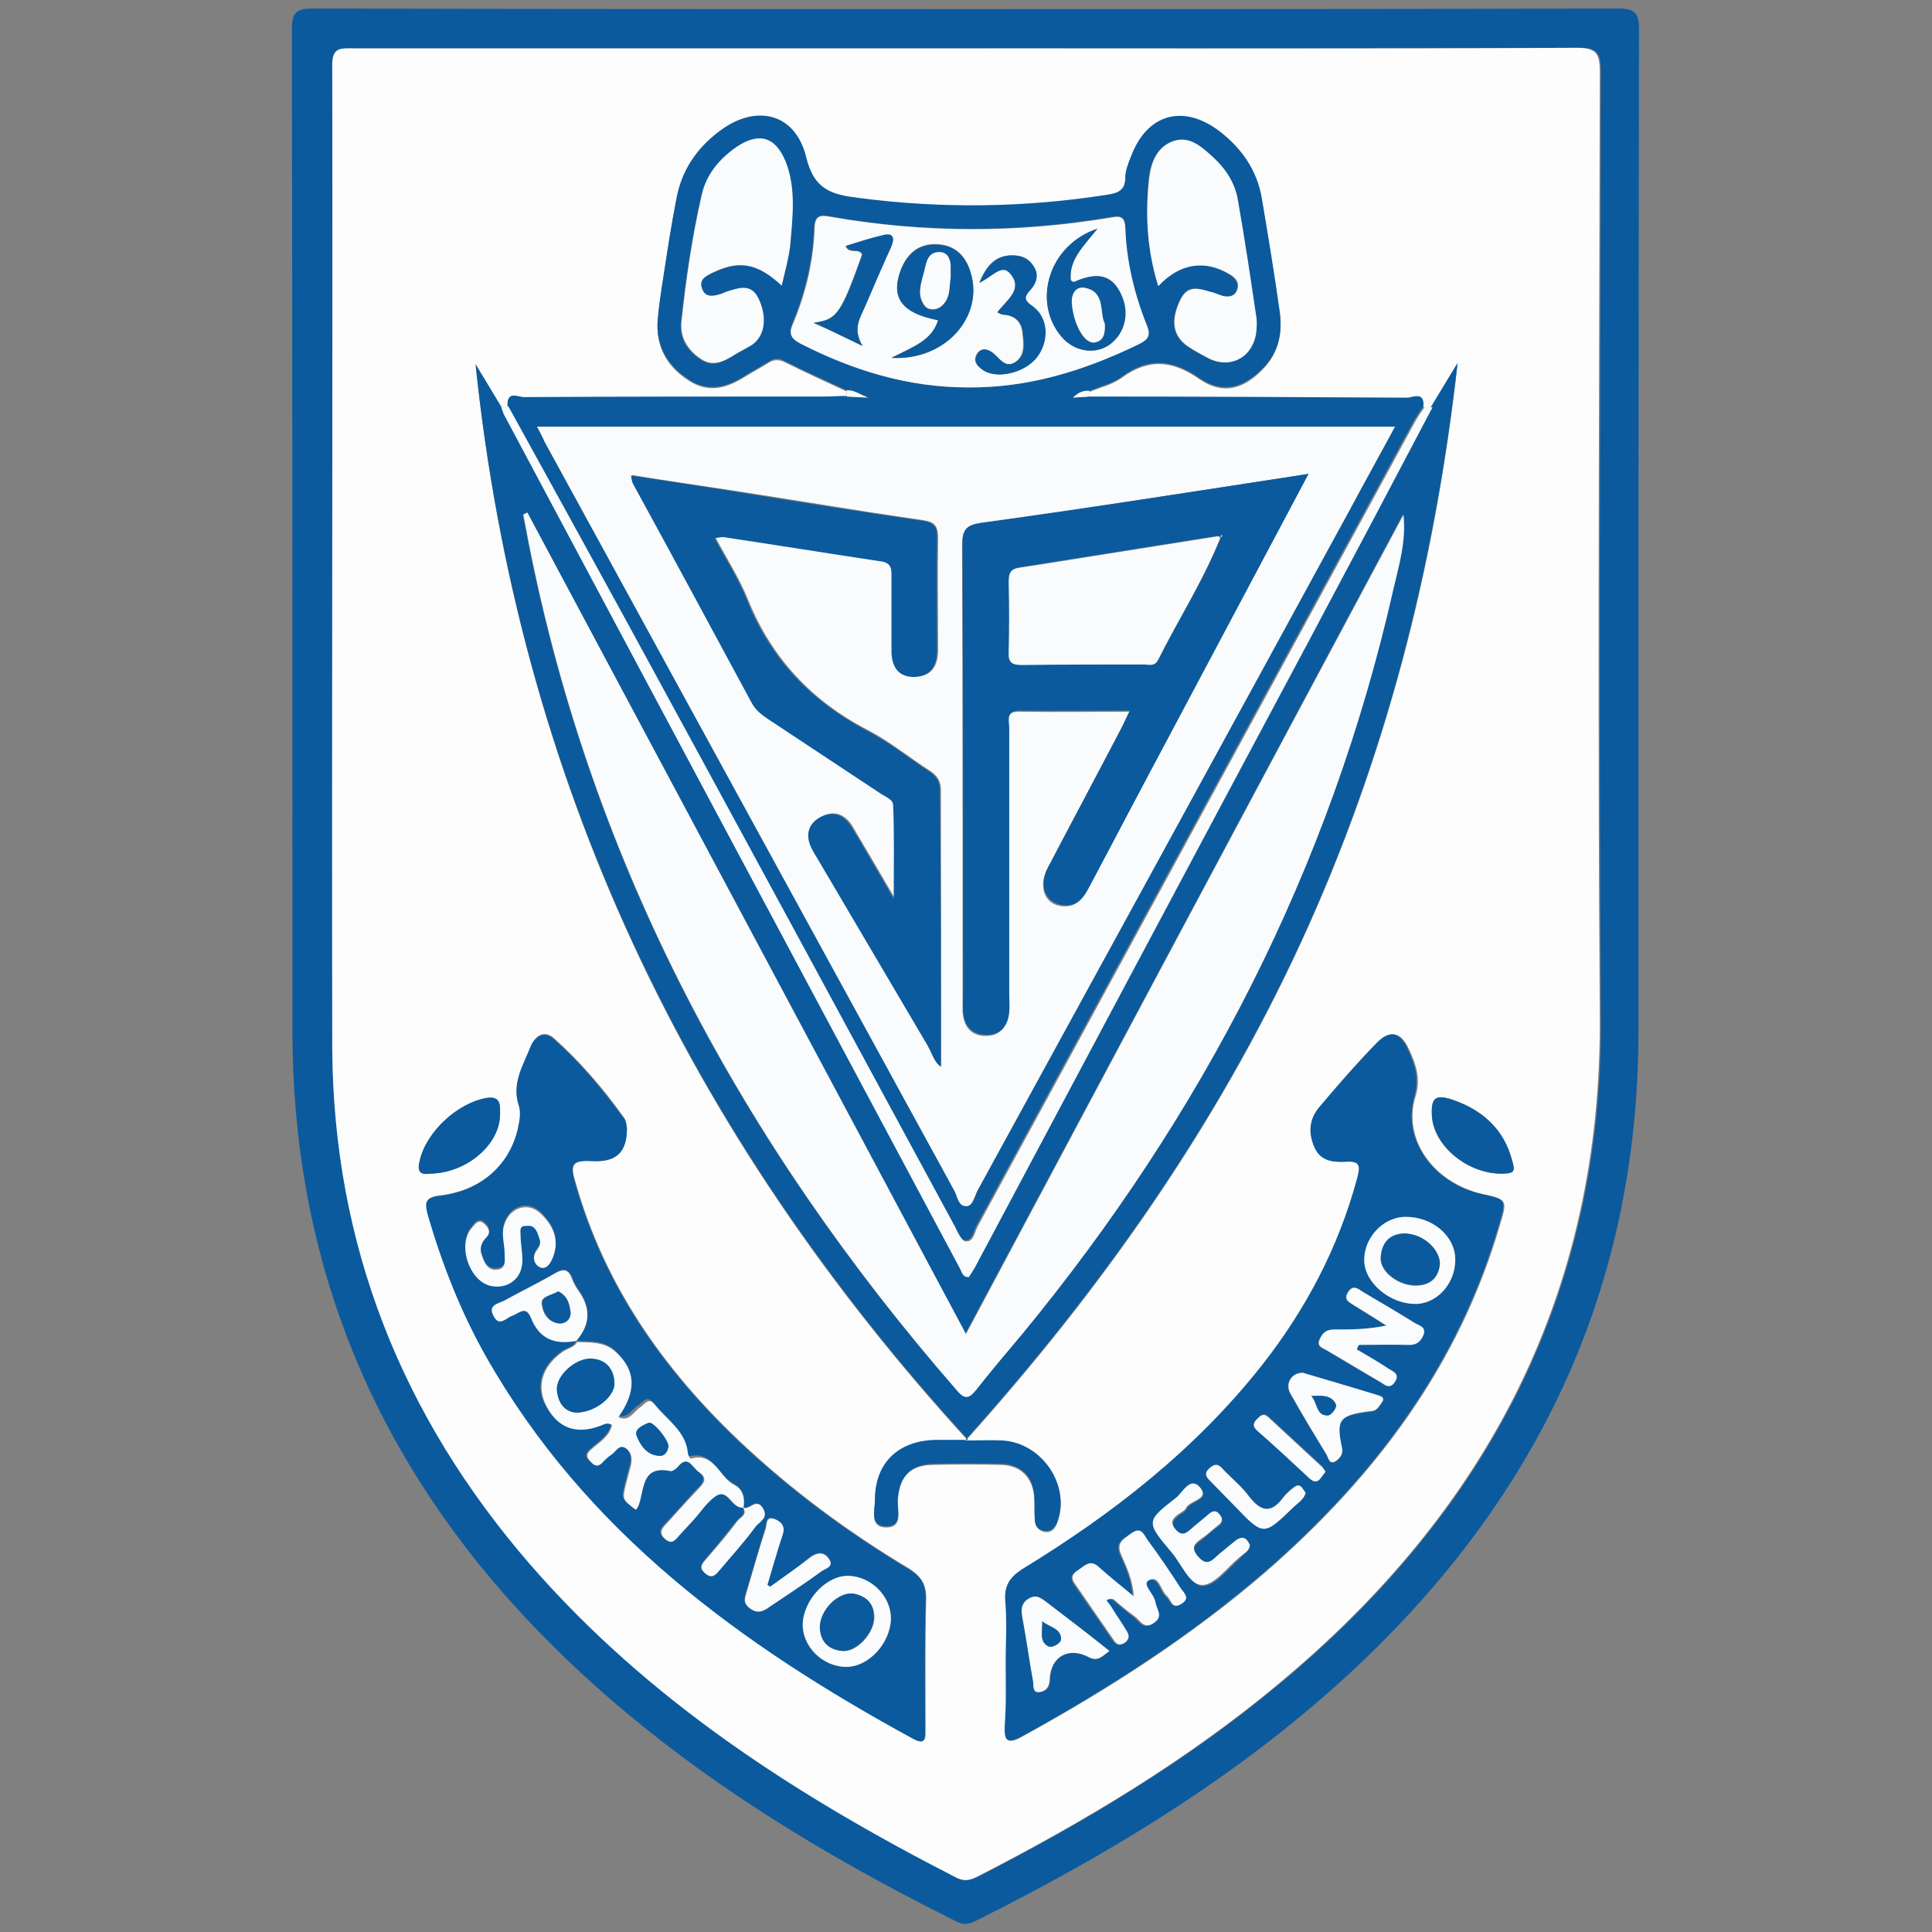 <?xml version="1.0" encoding="utf-8"?>
<!-- Generator: Adobe Illustrator 28.3.0, SVG Export Plug-In . SVG Version: 6.00 Build 0)  -->
<svg version="1.1" id="Layer_1" xmlns="http://www.w3.org/2000/svg" xmlns:xlink="http://www.w3.org/1999/xlink" x="0px" y="0px"
	 viewBox="0 0 339.6 339.6" style="enable-background:new 0 0 339.6 339.6;" xml:space="preserve">
<rect x="0" y="0" width="339.6" height="339.6" fill="#808080" stroke="none"/>
<style type="text/css">
	.st0{fill:#0B5A9D;}
	.st1{fill:#FDFDFD;}
	.st2{fill:#F9FBFC;}
</style>
<g>
	<path class="st0" d="M169.8,1.6c38.2,0,76.4,0,114.6-0.1c2.9,0,3.7,0.7,3.7,3.6c-0.1,58.6-0.1,117.2-0.1,175.8
		c0.1,47.9-19.7,86.3-55.3,117.3c-18.4,16-39.1,28.4-60.9,39.3c-1.2,0.6-2.2,1-3.6,0.3c-28.5-14.2-55.2-31-77-54.7
		c-26.4-28.8-39.8-62.7-39.8-101.9c0-58.7,0-117.4-0.1-176.1c0-3,0.9-3.6,3.7-3.6C93.4,1.6,131.6,1.6,169.8,1.6z M169.9,8.5
		c-36,0-72,0-107.9,0c-2.1,0-3.6-0.2-3.6,2.9c0.1,57.6-0.1,115.3,0.2,172.9c0.1,34.5,12.1,64.6,34.7,90.6
		c20.8,24,46.9,40.8,74.9,55.1c1.5,0.8,2.6,0.4,3.9-0.2c18.7-9.6,36.6-20.3,52.8-33.8c36.6-30.4,56.8-68.6,56.5-117.1
		c-0.4-55.4-0.1-110.8,0-166.3c0-3.2-0.6-4.3-4.1-4.2C241.4,8.5,205.6,8.5,169.9,8.5z"/>
	<path class="st1" d="M169.9,8.5c35.7,0,71.5,0.1,107.2-0.1c3.5,0,4.1,1,4.1,4.2c-0.1,55.4-0.4,110.8,0,166.3
		c0.3,48.4-19.8,86.6-56.5,117.1c-16.2,13.5-34.1,24.2-52.8,33.8c-1.3,0.7-2.4,1-3.9,0.2c-27.9-14.3-54.1-31.1-74.9-55.1
		c-22.5-26-34.5-56.1-34.7-90.6C58.3,126.6,58.5,69,58.4,11.4c0-3.1,1.5-2.9,3.6-2.9C97.9,8.5,133.9,8.5,169.9,8.5z M89.4,71.5
		c-0.5,0-0.9,0-1.4,0c-1.4-2.3-2.7-4.6-4.4-7.3c7.6,72.9,37.2,135.1,86.6,189.1c-2.8,0-4.3,0-5.9,0c-6.5,0.1-10.5,4-10.5,10.5
		c0,1.8-1,4.7,2,4.7c3,0,1.9-2.9,2-4.7c0.2-4.2,2.2-6.3,6.3-6.3c4-0.1,7.9-0.1,11.9,0c3.5,0.1,5.5,2.3,5.8,5.7
		c0.1,1.4,0,2.8,0.1,4.2c0.1,1,0.7,1.7,1.8,1.9c1.1,0.1,1.7-0.5,2.1-1.5c2.5-6.4-2.6-14.1-9.6-14.4c-1.9-0.1-3.8,0-6.6,0
		c24.2-26.9,44.2-55.5,59-87.5c14.8-32.1,23.6-65.9,27.6-101.9c-1.8,3.1-3.2,5.3-4.6,7.6c-0.5,0-0.9,0-1.4,0
		c0.1-2.7-1.9-1.5-2.9-1.5c-18.6-0.1-37.2-0.2-55.8-0.2c0-0.3,0-0.7,0-1c1.9-0.8,4.1-1.3,5.7-2.5c4.8-3.5,9-3,13.7,0.3
		c4,2.7,7.6,1.8,11-1.7c2.9-2.9,3.6-6.5,3-10.3c-1-6.6-2-13.1-3.1-19.6c-0.8-4.9-3.5-8.8-7.4-11.8c-6.3-4.9-12.7-3.1-15.6,4.4
		c-0.5,1.2-0.9,2.5-1,3.7c0,2.1-1.1,2.7-3,3c-14.6,2.3-29.2,2.5-43.8,0.6c-4.8-0.6-7.9-1.5-9.3-7.2c-1.8-7.8-8.9-9.4-15.3-4.5
		c-4,3-6.5,6.9-7.5,11.8c-0.9,4.6-1.6,9.2-2.3,13.8c-0.4,2.5-0.8,5.1-1,7.6c-0.3,4.4,1.6,7.9,5.3,10.3c3.5,2.4,6.8,1.5,10.1-0.6
		c1.3-0.8,2.6-1.5,3.9-2.3c0.9-0.6,1.7-0.8,2.9-0.3c3.6,1.8,7.3,3.5,11,5.2c0,0.4,0,0.8,0,1.2c-1.3,0-2.6,0.1-3.8,0.1
		c-17.6,0-35.1,0-52.7,0.1C91.3,70,89.2,68.8,89.4,71.5z M176.8,291.9c0,3.8,0.1,7.7,0,11.5c-0.1,2.7,0.5,3.2,3,1.8
		c15.1-8.3,29.6-17.6,42.7-28.9c19.2-16.7,34-36.3,41.2-61.1c1.3-4.3,1.2-4.3-3-5.3c-8.6-1.9-14.2-9.6-11.9-17.1
		c1-3.2,0.1-5.7-1.1-8.3c-1.4-3.1-3.2-3.6-5.6-1.1c-3.5,3.6-6.8,7.4-10,11.2c-1.8,2.1-2,4.6-0.8,7.2c1.1,2.4,3.3,2.5,5.4,2.4
		c2.9-0.2,2.6,1.1,2,3.1c-3.3,12.1-9,22.9-16.7,32.7c-11.6,14.8-26.2,26.1-42.1,35.8c-2.3,1.4-3.2,2.9-3,5.6
		C177,284.9,176.8,288.4,176.8,291.9z M110.2,198.3c-0.1-0.5-0.1-1.4-0.6-2c-3.6-5-7.6-9.7-12.2-13.8c-1.8-1.6-3.4-0.4-4.1,1.5
		c-1.3,3.3-3.4,6.4-2,10.3c0.4,1.3,0.1,2.8-0.2,4.1c-1.5,6.3-6.4,10.8-13.6,11.7c-2.7,0.3-2.8,1.2-2.2,3.4c2.5,8.7,5.7,17,10.2,24.8
		c17.5,30.9,44.9,50.7,75.2,67.3c2.1,1.1,2-0.1,2-1.6c0-7.6-0.1-15.1,0.1-22.7c0.1-2.6-0.7-4.1-3-5.6c-10.7-6.4-20.7-13.8-29.8-22.4
		c-13.4-12.7-23.7-27.4-28.8-45.4c-0.8-2.7-1-4.1,2.7-3.9C108.4,204.4,110.2,202.5,110.2,198.3z M264.1,206.3c2,0,2.3-0.3,1.7-2.3
		c-1.5-5.5-5.3-8.9-10.5-10.7c-3-1-3.8-0.3-3.6,2.9C252,201.5,258,206.4,264.1,206.3z M75.6,206.3c6.5-0.1,12.4-5.2,12.3-10.6
		c0-1.5,0.1-3.1-2.4-2.7c-5.1,0.9-10.5,5.9-11.7,10.9C73.3,205.7,73.7,206.6,75.6,206.3z"/>
	<path class="st0" d="M251.6,71.4c1.4-2.3,2.7-4.5,4.6-7.6c-4.1,36-12.8,69.8-27.6,101.9c-14.8,32-34.8,60.6-59,87.5
		c2.8,0,4.7-0.1,6.6,0c7,0.4,12.1,8,9.6,14.4c-0.4,0.9-1,1.6-2.1,1.5c-1.1-0.1-1.7-0.8-1.8-1.9c-0.1-1.4,0-2.8-0.1-4.2
		c-0.2-3.5-2.3-5.6-5.8-5.7c-4-0.1-7.9-0.1-11.9,0c-4.1,0.1-6,2.2-6.3,6.3c-0.1,1.8,0.9,4.7-2,4.7c-3,0-2-2.9-2-4.7
		c0-6.4,4-10.3,10.5-10.5c1.5,0,3,0,5.9,0c-49.4-54-79-116.2-86.6-189.1c1.7,2.8,3,5,4.4,7.3c0.2,0.4,0.3,0.9,0.5,1.3
		c26.7,50.1,53.4,100.1,80.2,150.2c0.3,0.5,0.4,1.4,1.5,1.4c0.5-0.9,1.1-1.9,1.7-2.9c19.4-36.3,38.8-72.6,58.1-109
		C237.2,98.8,244.4,85.1,251.6,71.4z M92.7,90.1c-0.3,0.1-0.5,0.2-0.8,0.3c0.3,1.7,0.7,3.5,1,5.2c11.2,56.6,37.5,105.5,75.2,148.7
		c1.5,1.7,2.2,1.4,3.4-0.1c2.6-3.3,5.4-6.4,8-9.7c31.8-38.6,54.3-81.9,65.3-130.9c1-4.3,2.2-8.6,1.8-13.2
		c-25.5,47.8-51.1,95.7-76.9,144C143.9,186,118.3,138,92.7,90.1z"/>
	<path class="st0" d="M148.8,68.6c-3.7-1.7-7.4-3.4-11-5.2c-1.1-0.6-1.9-0.4-2.9,0.3c-1.3,0.8-2.6,1.5-3.9,2.3
		c-3.3,2.1-6.6,3-10.1,0.6c-3.7-2.5-5.6-5.9-5.3-10.3c0.2-2.5,0.6-5.1,1-7.6c0.7-4.6,1.4-9.2,2.3-13.8c0.9-4.9,3.5-8.8,7.5-11.8
		c6.4-4.9,13.4-3.3,15.3,4.5c1.4,5.8,4.5,6.6,9.3,7.2c14.7,1.9,29.2,1.7,43.8-0.6c1.9-0.3,3-0.9,3-3c0-1.2,0.5-2.5,1-3.7
		c2.8-7.5,9.2-9.3,15.6-4.4c3.9,3,6.6,6.9,7.4,11.8c1.1,6.5,2.2,13.1,3.1,19.6c0.6,3.9-0.1,7.4-3,10.3c-3.4,3.4-7,4.4-11,1.7
		c-4.7-3.3-9-3.8-13.7-0.3c-1.6,1.2-3.8,1.7-5.7,2.5c-1.1-0.1-1.9,0.3-2.9,1.2c1.1-0.1,2-0.1,2.9-0.2c18.6,0,37.2,0.1,55.8,0.2
		c1,0,3.1-1.2,2.9,1.5c-0.6,0.9-1.2,1.7-1.7,2.6c-25.6,47.1-51.2,94.2-76.8,141.3c-0.6,1-0.7,2.9-2.2,2.7c-0.7-0.1-1.3-1.7-1.9-2.7
		c-19.2-35.3-38.3-70.5-57.4-105.8c-6.9-12.8-14-25.5-21-38.2c-0.1-2.7,1.9-1.5,2.9-1.5c17.6-0.1,35.1-0.1,52.7-0.1
		c1.3,0,2.6-0.1,3.8-0.1c1,0,2.1,0.1,3.8,0.2C150.9,69.2,150,68.5,148.8,68.6z M94.4,75c0.6,1.1,0.9,1.9,1.3,2.6
		c24,43.9,48,87.8,72,131.6c0.6,1,0.7,2.9,2.2,2.8c1.1-0.1,1.3-1.7,1.9-2.7c21.8-39.8,43.5-79.6,65.3-119.4
		c2.7-4.9,5.3-9.7,8.1-14.9C194.8,75,144.9,75,94.4,75z M170.1,68.1c10.6,0.1,20.4-2.9,29.8-7.6c1.5-0.7,2.5-1.3,1.6-3.4
		c-2.3-5.5-3.7-11.3-3.8-17.3c-0.1-1.6-0.7-1.9-2.2-1.7C179,40.9,162.4,41,145.8,38c-1.6-0.3-2.6-0.2-2.7,1.9
		c-0.2,5.9-1.6,11.5-3.8,16.9c-0.7,1.8-0.4,2.7,1.3,3.5C149.9,65.1,159.6,68.1,170.1,68.1z M137.4,50.2c0.5-2.6,1.2-4.7,1.4-6.9
		c0.4-5,1.1-10-0.8-14.8c-1.8-4.4-4.7-5.2-8.6-2.6c-3,2-5.2,4.7-6.1,8.3c-1.7,7.4-2.8,14.9-3.6,22.4c-0.3,2.8,1,5,3.3,6.5
		c2.2,1.6,4.2,0.5,6.1-0.7c1-0.6,2.1-1.1,3-1.7c2.3-1.6,2.8-4.9,1.1-8.2c-1.3-2.6-3.4-1.8-5.4-1.2c-0.4,0.1-0.9,0.4-1.3,0.5
		c-1.3,0.4-2.7,0.6-3.2-1c-0.5-1.6,0.7-2.2,1.9-2.8C129.9,45.7,133.1,46.2,137.4,50.2z M203.6,50.3c3.8-4.1,8.3-4.7,12.6-2
		c1.1,0.7,1.5,1.5,1.2,2.6c-0.4,1.2-1.5,1.4-2.6,1.1c-0.6-0.1-1.1-0.4-1.7-0.6c-2.1-0.6-4.3-1.7-5.7,1.3c-1.8,3.7-1.3,6.5,1.5,8.3
		c1.1,0.7,2.2,1.3,3.3,1.9c3.8,2.1,7.8,0.1,8.5-4.3c0.2-1,0.2-2.1,0-3.1c-1-6.8-2.1-13.6-3.2-20.3c-0.5-3.1-2.2-5.6-4.5-7.7
		c-2-1.8-4.2-3.7-7.1-2.6c-2.7,1.1-3.7,3.8-4,6.5C201.3,37.6,201.6,43.9,203.6,50.3z"/>
	<path class="st0" d="M176.8,291.9c0-3.5,0.2-7-0.1-10.5c-0.2-2.6,0.7-4.1,3-5.6c15.9-9.7,30.4-21,42.1-35.8
		c7.7-9.8,13.4-20.6,16.7-32.7c0.5-2,0.9-3.3-2-3.1c-2,0.1-4.3,0-5.4-2.4c-1.2-2.6-1-5.1,0.8-7.2c3.2-3.8,6.5-7.6,10-11.2
		c2.4-2.5,4.2-2,5.6,1.1c1.2,2.6,2,5.1,1.1,8.3c-2.2,7.5,3.3,15.2,11.9,17.1c4.3,0.9,4.3,0.9,3,5.3c-7.2,24.8-22,44.4-41.2,61.1
		c-13.1,11.3-27.6,20.6-42.7,28.9c-2.5,1.4-3.1,0.9-3-1.8C176.9,299.5,176.8,295.7,176.8,291.9z M195.9,281.5
		c1.1,0.9,2.1,1.8,3.2,2.6c1,0.7,1.7,2.5,3.5,1.3c1.7-1.2,0.4-2.4,0.3-3.7c-0.2-1.4-2.4-3.2-1.2-3.8c1.9-1,2.1,1.8,3.2,2.7
		c0.8,0.6,0.9,2.4,2.6,1.4c1.7-1.1,0.4-2-0.2-2.8c-1.9-2.8-3.8-5.6-5.7-8.3c-0.7-0.9-1.1-2.6-2.9-1.3c-1.3,0.9-2.8,1.5-1.8,3.8
		c1,2.1,2,4.4,2.2,7.3c-2.3-2-4.3-3.5-6.2-5.2c-1.5-1.4-2.5-0.1-3.6,0.6c-0.9,0.6-1.3,1.2-0.6,2.3c2.3,3.3,4.6,6.7,6.9,10
		c0.6,0.8,1.2,1,2,0.4c0.9-0.6,0.8-1.3,0.2-2.1c-1-1.4-1.9-2.9-2.8-4.4C195.4,282,195.7,281.7,195.9,281.5z M238.5,237.2
		c0.1-0.3,0.2-0.6,0.3-0.8c2.9,0,5.8,0,8.6,0c1.4,0,2.2-0.5,2.7-1.7c0.6-1.5-0.8-1.7-1.6-2.2c-3-1.8-6-3.6-9-5.4
		c-0.9-0.5-1.7-1.4-2.6,0c-0.9,1.4,0.2,1.8,1.1,2.4c1.9,1.2,3.8,2.3,5.6,3.5c-3.3,0.7-6.3,0.7-9.3,0.7c-1.3,0-1.9,0.7-2.4,1.7
		c-0.6,1.3,0.5,1.6,1.3,2c3.1,1.9,6.2,3.7,9.3,5.5c0.9,0.5,1.7,1.4,2.6,0c0.9-1.4-0.2-1.8-1.1-2.3
		C242.3,239.4,240.4,238.3,238.5,237.2z M255.8,221.4c0-4.1-4.1-7.6-8.8-7.5c-3.9,0.1-7.3,3.8-7.1,7.9c0.1,3.7,4.4,7.3,8.8,7.4
		C252.5,229.3,255.9,225.6,255.8,221.4z M219.7,271.6c-0.5-1.2-1.2-1.7-2.3-0.7c-1.2,0.9-2.4,1.8-3.5,2.9c-1.2,1.2-2.1,1.4-3.3-0.1
		c-1.2-1.5-0.6-2.2,0.6-3c1-0.8,1.9-1.7,3-2.4c0.8-0.6,0.9-1.3,0.2-2c-0.6-0.7-1.2-0.5-1.8,0c-1.1,0.9-2.2,1.7-3.2,2.7
		c-0.9,0.8-1.6,1.2-2.6,0.1c-1.1-1.3-0.5-2,0.5-2.8c0.5-0.3,1.1-0.6,1.3-1.1c0.7-1.4,4.2-1.5,2.4-3.6c-1.7-1.9-2.9,0.9-4.1,1.8
		c-5.4,4.2-5.3,4.3-0.9,9.6c1.8,2.1,3.2,5.8,5.5,5.8c2.2-0.1,4.4-3.1,6.5-4.9C218.6,273.1,219.5,272.7,219.7,271.6z M229,241.3
		c-2.1,0-3.2,1.9-2.2,3.7c2,3.6,4.2,7.2,6.4,10.8c0.3,0.6,0.5,1.8,1.6,1.1c0.7-0.5,1.4-1.2,1.1-2.3c-1.1-5.1-0.5-5.8,5.3-6.5
		c0.9-0.1,1.3-0.9,1.7-1.5c0.5-0.7,0.1-1-0.5-1.2C237.9,243.9,233.4,242.6,229,241.3z M195,290.2c-3.8-3-7.4-5.8-11-8.6
		c-0.9-0.7-1.7-1.4-3.1-0.6c-1.5,0.8-1.4,2-1.1,3.3c0.6,3.8,1.2,7.6,1.9,11.3c0.1,0.8-0.3,2.2,1.3,1.8c1.1-0.2,1.6-1,1.6-2.3
		c0.1-3.9,3.3-5.7,6.9-3.8C193,292.1,193.7,291.2,195,290.2z M229.5,262.4c-0.5-0.7-0.9-1.9-2.1-1c-0.6,0.5-1.3,1-1.8,1.7
		c-2.2,3-4,2.6-6.1-0.2c-1.3-1.7-3.1-3.1-4.6-4.8c-0.8-0.9-1.4-0.9-2.3-0.1c-1,0.9-0.6,1.5,0.1,2.2c1.5,1.5,2.9,3,4.4,4.5
		c5,5.2,5,5.2,10.2,0.2C228.1,264.2,229.1,263.6,229.5,262.4z M233,258.7c-0.3-0.4-0.4-0.7-0.6-1c-3.1-2.9-6.3-5.8-9.4-8.7
		c-0.9-0.8-1.4-0.2-2,0.4c-0.7,0.7-0.7,1.3,0.1,2c3.1,2.8,6.1,5.6,9.2,8.4c0.6,0.5,1.1,0.8,1.8,0.1
		C232.3,259.6,232.6,259.2,233,258.7z"/>
	<path class="st0" d="M110.2,198.3c0,4.2-1.8,6.1-6.4,5.8c-3.7-0.2-3.5,1.1-2.7,3.9c5.1,18,15.4,32.7,28.8,45.4
		c9.1,8.6,19.1,16,29.8,22.4c2.4,1.4,3.1,2.9,3,5.6c-0.2,7.6-0.1,15.1-0.1,22.7c0,1.4,0.1,2.7-2,1.6c-30.3-16.5-57.7-36.4-75.2-67.3
		c-4.4-7.8-7.7-16.2-10.2-24.8c-0.6-2.3-0.5-3.1,2.2-3.4c7.2-0.9,12.1-5.4,13.6-11.7c0.3-1.4,0.6-2.9,0.2-4.1c-1.3-3.9,0.7-7,2-10.3
		c0.7-1.8,2.4-3,4.1-1.5c4.6,4.1,8.6,8.8,12.2,13.8C110.1,196.9,110.1,197.9,110.2,198.3z M101.3,235.7c2.5-2.9,2.6-5.9,0.4-9
		c-0.5-0.7-0.9-1.4-1.1-2.1c-0.6-1.6-1.5-1.7-2.9-0.9c-2.9,1.7-5.9,3.1-8.9,4.8c-1.1,0.6-3.1,0.7-1.9,2.8c1.1,1.9,2.2,0.3,3.2-0.1
		c1.2-0.4,2.5-1.9,3.3,0.3C94.8,235.3,97.6,236.4,101.3,235.7c-0.5,1.1-1.8,1.2-2.7,1.9c-3.6,2.6-4.6,6.2-2.6,9.7
		c2.1,3.7,5.3,4.8,9.4,3.2c0.7-0.3,1.3-0.5,2-0.1c-0.5,2.1-2.4,3.1-3.8,4.4c-0.8,0.8-0.7,1.3,0,2c0.6,0.6,1.2,1.2,2,0.3
		c0.6-0.6,1.2-1.1,1.8-1.6c0.7-0.5,1.2-1.8,2.3-1.1c1.1,0.6,1.4,1.8,1,3.1c-0.3,1.1-0.6,2.2-0.9,3.4c-0.6,2.5-0.6,2.5,1.8,4.4
		c0.2-0.3,0.4-0.6,0.5-0.9c0.9-2.8,0.4-7,5.6-5.9c0.3,0.1,0.9-0.3,1.2-0.7c1.8-2.4,2.6,0,3.7,0.8c1.9,1.3,0.7,2.3-0.3,3.3
		c-1.8,2-3.6,4-5.4,5.9c-0.8,0.8-1.3,1.6-0.2,2.6c1.2,1.1,1.8,0.2,2.5-0.6c0.8-0.9,1.6-1.7,2.4-2.6c1.3-1.5,2.4-3.2,4-4.3
		c2.2-1.5,2.8,2.3,4.9,2c0.8,1.3-0.5,1.8-1,2.4c-1.8,2.3-3.6,4.5-5.5,6.7c-0.7,0.9-1.3,1.5-0.1,2.5c1.2,1,1.8,0.2,2.5-0.6
		c2.1-2.5,4.2-4.9,6.2-7.5c0.7-0.9,2.5-1.5,1.4-3.4c-1.2-1.9-2.3,0.5-3.5-0.1c0.4-1.8-0.1-3.4-1.8-4.3c-2.6-1.4-3.5-5.7-7.6-4.6
		c-0.1,0-0.5-0.7-0.5-1.1c-0.4-3.8-3.7-5.7-5.8-8.4c-1.1-1.3-1.8,0-2.6,0.5c-1.2,0.7-1.9,2.6-3.8,1.7c3.3-4.4,3.1-8.1-0.4-11.4
		C106.1,235.6,103.7,235.8,101.3,235.7z M148.6,293c4,0.1,8-4.1,8-8.5c0.1-3.8-3.3-7.3-7.3-7.5c-3.9-0.2-8,4-8.2,8.4
		C140.9,289.4,144.5,292.9,148.6,293z M91.5,217.6c0.1-0.8-0.5-2.2,1-2.4c1.7-0.2,1.9,1.4,2.4,2.5c0.2,0.7-0.1,1.3-0.6,1.9
		c-0.9,1.2-0.3,2.5,0.7,2.9c1.1,0.4,1.8-0.8,2.2-1.8c1.2-3,0-5.5-2.1-7.6c-2.3-2.3-5.6-1.1-6.5,2c-0.5,1.6,0.1,3.2,0.1,4.9
		c0,1.2,0.5,2.8-1.5,2.9c-1.6,0.1-2.1-1.2-2.5-2.5c-0.4-1.2,0-2.3,0.8-3.2c0.9-0.9,0.3-1.8-0.4-2.4c-1-0.9-1.7,0.2-2.2,0.8
		c-2.5,2.9-0.5,9.2,3.2,10.1c2.9,0.8,5.5-1,5.7-4C91.9,220.6,91.6,219.2,91.5,217.6z M135.4,278.9c-0.2-0.1-0.4-0.2-0.6-0.4
		c0.9-3,1.8-6,2.7-8.9c0.5-1.5-0.4-2.3-1.5-2.7c-1.5-0.5-1.2,1-1.5,1.7c-1.1,3.7-2.2,7.3-3.3,11c-0.3,1.1-0.8,2.1,0.5,3
		c1.3,1,2.3,0.6,3.4-0.2c3-2.1,6.2-4.2,9.2-6.3c0.7-0.5,2.3-0.7,1.3-2.2c-0.9-1.3-2-1.1-3.3-0.2
		C140.1,275.6,137.7,277.2,135.4,278.9z"/>
	<path class="st2" d="M89.4,71.5c7,12.7,14,25.4,21,38.2c19.2,35.2,38.3,70.5,57.4,105.8c0.5,1,1.2,2.6,1.9,2.7
		c1.5,0.2,1.6-1.7,2.2-2.7c25.6-47.1,51.2-94.2,76.8-141.3c0.5-0.9,1.1-1.8,1.7-2.6c0.5,0,0.9,0,1.4,0c-7.2,13.7-14.4,27.3-21.7,41
		c-19.4,36.3-38.7,72.6-58.1,109c-0.5,1-1.1,2-1.7,2.9c-1.1,0-1.2-0.8-1.5-1.4c-26.7-50-53.5-100.1-80.2-150.2
		c-0.2-0.4-0.3-0.9-0.5-1.3C88.4,71.4,88.9,71.4,89.4,71.5z"/>
	<path class="st0" d="M264.1,206.3c-6,0.1-12-4.8-12.4-10.1c-0.2-3.2,0.6-3.9,3.6-2.9c5.3,1.8,9.1,5.2,10.5,10.7
		C266.4,206,266.1,206.2,264.1,206.3z"/>
	<path class="st0" d="M75.6,206.3c-1.9,0.3-2.3-0.5-1.8-2.4c1.2-5,6.6-10,11.7-10.9c2.5-0.4,2.4,1.2,2.4,2.7
		C88,201.1,82.1,206.2,75.6,206.3z"/>
	<path class="st2" d="M148.8,68.6c1.2-0.1,2.1,0.6,3.8,1.3c-1.7-0.1-2.7-0.1-3.8-0.2C148.8,69.4,148.8,69,148.8,68.6z"/>
	<path class="st2" d="M191.5,69.7c-0.9,0.1-1.8,0.1-2.9,0.2c0.9-0.9,1.8-1.3,2.9-1.2C191.5,69.1,191.5,69.4,191.5,69.7z"/>
	<path class="st2" d="M92.7,90.1c25.6,47.9,51.2,95.9,77.1,144.4c25.8-48.4,51.3-96.2,76.9-144c0.5,4.7-0.8,8.9-1.8,13.2
		c-11.1,49-33.5,92.3-65.3,130.9c-2.7,3.2-5.4,6.4-8,9.7c-1.2,1.5-2,1.8-3.4,0.1c-37.6-43.2-64-92.1-75.2-148.7
		c-0.3-1.7-0.7-3.5-1-5.2C92.2,90.3,92.5,90.2,92.7,90.1z"/>
	<path class="st2" d="M94.4,75c50.4,0,100.3,0,150.8,0c-2.8,5.2-5.5,10-8.1,14.9c-21.7,39.8-43.5,79.6-65.3,119.4
		c-0.5,1-0.8,2.7-1.9,2.7c-1.5,0.1-1.6-1.8-2.2-2.8c-24-43.9-48-87.7-72-131.6C95.4,76.8,95,76.1,94.4,75z M230,83.3
		c-19.6,3-38.6,6-57.7,8.8c-2.5,0.4-3.2,1.1-3.2,3.7c0.1,26.4,0.1,52.9,0.1,79.3c0,0.9,0,1.9,0,2.8c0.2,2.6,1.5,4.2,4.1,4.2
		c2.5,0,3.7-1.6,4-4c0.1-1,0-2.1,0-3.1c0-15.6,0-31.2,0-46.8c0-1.4-0.7-3.2,1.9-3.1c6.3,0.1,12.5,0,19.3,0c-0.7,1.4-1.1,2.5-1.7,3.5
		c-4.2,8-8.5,16-12.7,24.1c-1.7,3.3-0.4,6.4,2.7,6.6c2.3,0.2,3.6-1.3,4.5-3.1c4.4-8.4,8.9-16.9,13.4-25.3
		C213.1,115.1,221.4,99.5,230,83.3z M165.4,187.5c0-16.2,0-32.4,0-48.6c0-1.6-0.6-2.5-1.9-3.4c-3.6-2.3-7-5.1-10.8-7.1
		c-9.9-5.1-17-12.6-21.2-23c-1.5-3.7-3.7-7.1-5.7-10.9c0.8-0.1,1.1-0.3,1.5-0.2c9.3,1.4,18.6,2.9,27.9,4.3c1.9,0.3,1.7,1.5,1.7,2.8
		c0,4.3,0,8.6,0,12.9c0,2.7,1.1,4.6,4,4.6c2.9,0,4-1.9,4-4.7c0-6.5-0.1-13,0-19.6c0-2.2-0.6-2.9-2.8-3.2
		c-11.2-1.6-22.3-3.5-33.4-5.2c-5.8-0.9-11.6-1.7-17.6-2.7c0.2,0.9,0.3,1.3,0.4,1.5c6.9,12.8,13.9,25.6,20.8,38.4
		c0.7,1.3,1.8,2.1,2.9,2.9c6.5,4.3,13,8.6,19.5,12.9c0.9,0.6,2.5,1,2.5,2.3c0.1,5.1,0.1,10.2,0.1,16.4c-2.8-4.8-5.1-8.7-7.4-12.6
		c-1.3-2.2-3.3-3-5.6-1.7c-2,1.1-2.5,3-1.6,5.1c0.3,0.6,0.6,1.2,1,1.8c6.5,11,12.9,22.1,19.5,33.1
		C163.8,185,164.2,186.7,165.4,187.5z"/>
	<path class="st2" d="M170.1,68.1c-10.5,0-20.2-3-29.4-7.7c-1.7-0.9-2.1-1.8-1.3-3.5c2.3-5.4,3.6-11.1,3.8-16.9
		c0.1-2.1,1-2.2,2.7-1.9c16.6,2.9,33.1,2.9,49.7,0.1c1.5-0.3,2.1,0.1,2.2,1.7c0.2,6,1.6,11.8,3.8,17.3c0.9,2.1-0.2,2.7-1.6,3.4
		C190.5,65.2,180.7,68.2,170.1,68.1z M156.7,62.9c9.6,0.6,16.3-7.4,13.9-15.1c-0.9-3-2.9-4.8-6-4.9c-3.2-0.1-5.2,1.7-6.3,4.6
		c-1.7,4.8,0.3,7.5,6.6,8.7C163.8,59.9,160.5,60.9,156.7,62.9z M192.9,40.2c-8.6,2.8-11.5,12.9-6.3,19c2.2,2.6,5.9,3.2,8.4,1.4
		c2.8-2,3.7-5.7,2-9c-1.5-3.1-3.8-3.8-7.6-2.3c-0.4,0.2-0.8,0.5-1.2-0.1C187.9,45.7,190.4,43.4,192.9,40.2z M175.3,54.9
		c0.5,0.3,0.7,0.4,0.9,0.4c2.1,0.1,3.3,1.2,3.5,3.2c0.2,1.8,0.5,3.9-1.2,5.1c-1.9,1.3-2.8-0.7-4.1-1.6c-0.9-0.7-2-0.9-2.7,0.2
		c-0.8,1.3,0.1,2.2,1.1,2.9c2.5,1.6,7.3,0.4,9.4-2.3c2.2-2.9,2.1-7-0.8-9c-1.5-1.1-1.5-1.6-0.4-2.8c1.1-1.2,1.5-2.6,0.6-4.2
		c-1-1.6-2.5-2-4.2-1.9c-2.5,0.2-4,1.7-5.3,4.8c2.4-1.1,4-3.5,5.5-1.5C179.9,50.9,177,52.7,175.3,54.9z M151.6,60.8
		c-1.8-3-0.4-4.9,0.4-6.9c1.5-3.5,3-7,4.6-10.5c0.7-1.5,0.4-2.4-1.4-2c-2.2,0.5-4.3,1.2-6.6,1.9c0.7,1.5,2.4,0.2,2.9,1.5
		c-3.7,10.3-4.4,11.4-8.5,12C146.1,58.1,148.3,59.2,151.6,60.8z"/>
	<path class="st2" d="M137.4,50.2c-4.3-4-7.5-4.5-12.1-2.3c-1.2,0.6-2.5,1.2-1.9,2.8c0.5,1.6,1.9,1.4,3.2,1c0.4-0.1,0.9-0.4,1.3-0.5
		c2-0.6,4.1-1.4,5.4,1.2c1.6,3.3,1.2,6.6-1.1,8.2c-1,0.6-2,1.1-3,1.7c-1.9,1.2-3.9,2.3-6.1,0.7c-2.3-1.6-3.6-3.8-3.3-6.5
		c0.8-7.5,1.9-15,3.6-22.4c0.8-3.5,3.1-6.2,6.1-8.3c3.9-2.6,6.8-1.8,8.6,2.6c1.9,4.8,1.2,9.9,0.8,14.8
		C138.6,45.5,138,47.7,137.4,50.2z"/>
	<path class="st2" d="M203.6,50.3c-2-6.4-2.3-12.6-1.6-18.9c0.3-2.7,1.3-5.4,4-6.5c2.9-1.2,5.1,0.8,7.1,2.6c2.3,2.1,4,4.6,4.5,7.7
		c1.2,6.8,2.2,13.5,3.2,20.3c0.2,1,0.1,2.1,0,3.1c-0.7,4.4-4.7,6.3-8.5,4.3c-1.1-0.6-2.3-1.2-3.3-1.9c-2.8-1.8-3.3-4.6-1.5-8.3
		c1.4-2.9,3.6-1.8,5.7-1.3c0.6,0.2,1.1,0.4,1.7,0.6c1.1,0.3,2.2,0.1,2.6-1.1c0.4-1.1-0.1-1.9-1.2-2.6
		C211.9,45.6,207.4,46.2,203.6,50.3z"/>
	<path class="st2" d="M195.2,282.2c0.9,1.5,1.9,2.9,2.8,4.4c0.5,0.8,0.6,1.4-0.2,2.1c-0.9,0.6-1.5,0.4-2-0.4
		c-2.3-3.3-4.6-6.7-6.9-10c-0.7-1-0.4-1.7,0.6-2.3c1.1-0.7,2.1-2,3.6-0.6c1.9,1.7,3.9,3.3,6.2,5.2c-0.2-3-1.3-5.2-2.2-7.3
		c-1-2.2,0.5-2.8,1.8-3.8c1.8-1.3,2.2,0.4,2.9,1.3c2,2.7,3.9,5.5,5.7,8.3c0.6,0.9,1.8,1.8,0.2,2.8c-1.7,1.1-1.8-0.7-2.6-1.4
		c-1.1-1-1.4-3.8-3.2-2.7c-1.2,0.7,1,2.4,1.2,3.8c0.2,1.3,1.5,2.5-0.3,3.7c-1.8,1.2-2.4-0.6-3.5-1.3c-1.1-0.8-2.2-1.7-3.2-2.6
		c-0.4-0.4-0.9-0.5-1.4-0.2C194.7,281.6,195,281.9,195.2,282.2z"/>
	<path class="st2" d="M238.5,237.2c1.9,1.1,3.8,2.2,5.6,3.4c0.8,0.5,2,0.9,1.1,2.3c-0.9,1.4-1.8,0.5-2.6,0c-3.1-1.8-6.2-3.7-9.3-5.5
		c-0.8-0.5-1.9-0.7-1.3-2c0.4-1,1.1-1.7,2.4-1.7c3,0,6,0,9.3-0.7c-1.9-1.2-3.8-2.4-5.6-3.5c-0.9-0.6-2-1-1.1-2.4
		c0.9-1.4,1.8-0.5,2.6,0c3,1.8,6,3.5,9,5.4c0.8,0.5,2.2,0.7,1.6,2.2c-0.5,1.2-1.3,1.8-2.7,1.7c-2.9-0.1-5.8,0-8.6,0
		C238.7,236.6,238.6,236.9,238.5,237.2z"/>
	<path class="st2" d="M255.8,221.4c0,4.3-3.3,7.9-7.2,7.8c-4.4-0.1-8.6-3.7-8.8-7.4c-0.2-4.1,3.2-7.8,7.1-7.9
		C251.7,213.8,255.8,217.2,255.8,221.4z M253.1,222.1c-0.1-2.8-3.3-5.4-6.3-5.2c-2.7,0.1-3.9,1.8-4.1,4.3c-0.1,2.4,3.2,4.9,6.3,4.8
		C251.7,225.9,252.9,224.3,253.1,222.1z"/>
	<path class="st2" d="M219.7,271.6c-0.1,1.1-1.1,1.5-1.8,2.1c-2.2,1.8-4.3,4.8-6.5,4.9c-2.3,0.1-3.7-3.7-5.5-5.8
		c-4.5-5.3-4.5-5.4,0.9-9.6c1.1-0.9,2.4-3.7,4.1-1.8c1.8,2.1-1.7,2.3-2.4,3.6c-0.2,0.5-0.9,0.8-1.3,1.1c-1.1,0.8-1.7,1.5-0.5,2.8
		c1,1.1,1.7,0.7,2.6-0.1c1-0.9,2.2-1.8,3.2-2.7c0.6-0.5,1.2-0.7,1.8,0c0.7,0.8,0.6,1.4-0.2,2c-1,0.8-1.9,1.7-3,2.4
		c-1.2,0.9-1.8,1.5-0.6,3c1.3,1.5,2.1,1.3,3.3,0.1c1.1-1,2.3-1.9,3.5-2.9C218.5,269.9,219.2,270.4,219.7,271.6z"/>
	<path class="st2" d="M229,241.3c4.3,1.3,8.9,2.6,13.4,4c0.6,0.2,1,0.5,0.5,1.2c-0.5,0.6-0.8,1.4-1.7,1.5c-5.8,0.7-6.4,1.4-5.3,6.5
		c0.2,1.1-0.4,1.8-1.1,2.3c-1.1,0.7-1.3-0.5-1.6-1.1c-2.2-3.6-4.3-7.1-6.4-10.8C225.9,243.2,227,241.3,229,241.3z M230.5,245.4
		c1.1,1.1,0.8,3.4,2.8,3.4c0.7,0,1.8-1.4,1.5-2C234,245.1,232.2,245.3,230.5,245.4z"/>
	<path class="st2" d="M195,290.2c-1.3,1-2.1,1.9-3.6,1.1c-3.6-1.9-6.7-0.1-6.9,3.8c0,1.3-0.6,2.1-1.6,2.3c-1.5,0.3-1.2-1.1-1.3-1.8
		c-0.7-3.8-1.2-7.6-1.9-11.3c-0.2-1.3-0.3-2.4,1.1-3.3c1.4-0.8,2.1-0.1,3.1,0.6C187.6,284.4,191.3,287.2,195,290.2z M183.2,285
		c0.1,1.7-0.6,3.5,1.1,4.4c0.6,0.3,2.2-0.5,2.2-1.3C186.5,286.2,184.4,286,183.2,285z"/>
	<path class="st2" d="M229.5,262.4c-0.3,1.2-1.4,1.8-2.2,2.6c-5.2,5-5.2,5-10.2-0.2c-1.5-1.5-2.9-3-4.4-4.5
		c-0.7-0.7-1.1-1.3-0.1-2.2c0.9-0.8,1.5-0.8,2.3,0.1c1.5,1.6,3.3,3,4.6,4.8c2.1,2.7,3.9,3.2,6.1,0.2c0.5-0.6,1.1-1.2,1.8-1.7
		C228.6,260.5,228.9,261.7,229.5,262.4z"/>
	<path class="st2" d="M233,258.7c-0.3,0.4-0.7,0.9-1,1.3c-0.6,0.7-1.2,0.4-1.8-0.1c-3-2.8-6.1-5.7-9.2-8.4c-0.8-0.7-0.8-1.3-0.1-2
		c0.6-0.6,1.1-1.2,2-0.4c3.1,2.9,6.3,5.8,9.4,8.7C232.6,258,232.7,258.3,233,258.7z"/>
	<path class="st2" d="M130.7,265c-2.1,0.3-2.6-3.5-4.9-2c-1.6,1.1-2.7,2.9-4,4.3c-0.8,0.9-1.6,1.7-2.4,2.6c-0.7,0.8-1.3,1.7-2.5,0.6
		c-1.1-1-0.6-1.8,0.2-2.6c1.8-2,3.6-4,5.4-5.9c1-1.1,2.2-2,0.3-3.3c-1.1-0.8-1.9-3.1-3.7-0.8c-0.3,0.3-0.8,0.7-1.2,0.7
		c-5.1-1.1-4.6,3-5.6,5.9c-0.1,0.3-0.3,0.6-0.5,0.9c-2.4-1.8-2.4-1.8-1.8-4.4c0.3-1.1,0.6-2.3,0.9-3.4c0.3-1.3,0.1-2.4-1-3.1
		c-1.1-0.6-1.6,0.6-2.3,1.1c-0.7,0.5-1.3,1-1.8,1.6c-0.9,0.8-1.4,0.3-2-0.3c-0.7-0.7-0.8-1.3,0-2c1.4-1.3,3.3-2.3,3.8-4.4
		c-0.7-0.5-1.3-0.2-2,0.1c-4.2,1.6-7.4,0.5-9.4-3.2c-2-3.5-1-7.1,2.6-9.7c0.9-0.7,2.2-0.8,2.7-1.9l-0.1,0.1c2.4,0.1,4.9-0.1,6.9,1.8
		c3.5,3.2,3.6,6.9,0.4,11.4c1.9,0.9,2.6-0.9,3.8-1.7c0.8-0.5,1.5-1.9,2.6-0.5c2.1,2.7,5.4,4.6,5.8,8.4c0,0.4,0.4,1.1,0.5,1.1
		c4.2-1.2,5,3.2,7.6,4.6C130.5,261.6,131,263.2,130.7,265L130.7,265z M101.3,248.3c3.3,0,6.8-2.9,6.7-5.2c-0.1-2.5-1.5-4.1-4.1-4.2
		c-2.8-0.1-6.3,3.1-6,5.6C98.2,246.8,99.5,248.2,101.3,248.3z M117.5,254.2c0-1.2-2.7-4.4-3.4-4.1c-1,0.4-2.6,1.1-2.1,2.3
		c0.6,1.6,1.8,3.3,3.9,3.5C116.8,256,117.4,255.2,117.5,254.2z"/>
	<path class="st2" d="M148.6,293c-4.1-0.1-7.6-3.7-7.5-7.6c0.2-4.3,4.3-8.6,8.2-8.4c4,0.2,7.3,3.7,7.3,7.5
		C156.5,288.9,152.6,293.1,148.6,293z M149.9,280.1c-2.7-0.1-5.7,2.9-5.7,5.8c0,2.5,1.3,4.1,4,4.3c2.4,0.2,5.4-3,5.5-5.8
		C153.7,281.7,152.1,280.5,149.9,280.1z"/>
	<path class="st2" d="M91.5,217.6c0.1,1.6,0.4,3,0.3,4.4c-0.2,3-2.8,4.7-5.7,4c-3.7-1-5.7-7.2-3.2-10.1c0.6-0.7,1.2-1.7,2.2-0.8
		c0.7,0.6,1.3,1.5,0.4,2.4c-0.9,0.9-1.3,2-0.8,3.2c0.4,1.2,1,2.6,2.5,2.5c1.9-0.1,1.5-1.7,1.5-2.9c0-1.6-0.6-3.2-0.1-4.9
		c0.9-3.1,4.2-4.3,6.5-2c2.1,2,3.3,4.5,2.1,7.6c-0.4,1-1.1,2.2-2.2,1.8c-1-0.4-1.6-1.7-0.7-2.9c0.4-0.6,0.8-1.2,0.6-1.9
		c-0.4-1.2-0.7-2.8-2.4-2.5C91,215.4,91.6,216.8,91.5,217.6z"/>
	<path class="st2" d="M101.3,235.7c-3.8,0.7-6.5-0.3-8-4.1c-0.9-2.2-2.1-0.7-3.3-0.3c-1,0.3-2.2,2-3.2,0.1c-1.2-2.1,0.9-2.2,1.9-2.8
		c2.9-1.6,6-3.1,8.9-4.8c1.4-0.8,2.3-0.7,2.9,0.9c0.3,0.8,0.7,1.5,1.1,2.1C103.9,229.9,103.8,232.8,101.3,235.7
		C101.3,235.7,101.3,235.7,101.3,235.7z M98.1,227c-1.1,0.7-3,0.8-2.9,2.1c0.1,1.5,1,3.2,2.8,3.5c1.3,0.2,2.3-0.7,2.2-2
		C100.2,229.3,99.7,227.7,98.1,227z"/>
	<path class="st2" d="M135.4,278.9c2.3-1.7,4.7-3.3,7-5.1c1.2-0.9,2.4-1.1,3.3,0.2c1,1.4-0.6,1.7-1.3,2.2c-3,2.2-6.1,4.2-9.2,6.3
		c-1.1,0.8-2.1,1.2-3.4,0.2c-1.3-1-0.8-1.9-0.5-3c1.1-3.7,2.1-7.4,3.3-11c0.2-0.7,0-2.2,1.5-1.7c1.1,0.4,2,1.2,1.5,2.7
		c-1,3-1.8,5.9-2.7,8.9C135,278.7,135.2,278.8,135.4,278.9z"/>
	<path class="st2" d="M130.6,265c1.1,0.6,2.3-1.8,3.5,0.1c1.1,1.8-0.7,2.4-1.4,3.4c-1.9,2.6-4.1,5-6.2,7.5c-0.7,0.8-1.3,1.6-2.5,0.6
		c-1.2-1-0.6-1.7,0.1-2.5c1.9-2.2,3.8-4.4,5.5-6.7C130.1,266.7,131.5,266.3,130.6,265C130.7,265,130.6,265,130.6,265z"/>
	<path class="st0" d="M230,83.3c-8.6,16.2-16.9,31.8-25.2,47.4c-4.5,8.4-8.9,16.9-13.4,25.3c-1,1.9-2.2,3.4-4.5,3.1
		c-3.1-0.3-4.4-3.4-2.7-6.6c4.2-8,8.5-16,12.7-24.1c0.5-1,1-2,1.7-3.5c-6.7,0-13,0.1-19.3,0c-2.6,0-1.9,1.8-1.9,3.1
		c0,15.6,0,31.2,0,46.8c0,1,0.1,2.1,0,3.1c-0.2,2.4-1.5,4-4,4c-2.6,0-4-1.7-4.1-4.2c-0.1-0.9,0-1.9,0-2.8c0-26.4,0-52.9-0.1-79.3
		c0-2.6,0.7-3.3,3.2-3.7C191.4,89.3,210.5,86.3,230,83.3z M214.6,94.5c-0.2-0.1-0.4-0.3-0.6-0.3c-11.6,1.8-23.2,3.7-34.7,5.5
		c-1.7,0.3-1.9,1.2-1.9,2.6c0.1,4.1,0.1,8.1,0,12.2c-0.1,1.9,0.7,2.3,2.4,2.3c7.1-0.1,14.2,0,21.3-0.1c0.9,0,1.9,0.4,2.5-0.7
		C207.1,108.9,211.5,102.1,214.6,94.5c0-0.2,0.2-0.3,0.3-0.4c-0.1,0-0.2,0-0.3,0C214.6,94.2,214.6,94.4,214.6,94.5z"/>
	<path class="st0" d="M165.4,187.5c-1.2-0.8-1.6-2.4-2.4-3.8c-6.5-11-13-22.1-19.5-33.1c-0.4-0.6-0.7-1.2-1-1.8
		c-0.9-2.1-0.4-4,1.6-5.1c2.4-1.3,4.3-0.4,5.6,1.7c2.3,3.8,4.6,7.8,7.4,12.6c0-6.2,0.1-11.3-0.1-16.4c0-1.2-1.6-1.6-2.5-2.3
		c-6.5-4.3-13-8.6-19.5-12.9c-1.2-0.8-2.2-1.6-2.9-2.9c-6.9-12.8-13.8-25.6-20.8-38.4c-0.2-0.3-0.2-0.6-0.4-1.5
		c6.1,0.9,11.9,1.8,17.6,2.7c11.1,1.8,22.3,3.6,33.4,5.2c2.3,0.3,2.9,1.1,2.8,3.2c-0.1,6.5,0,13,0,19.6c0,2.7-1.1,4.6-4,4.7
		c-2.9,0-4-1.9-4-4.6c0-4.3,0-8.6,0-12.9c0-1.3,0.1-2.5-1.7-2.8c-9.3-1.4-18.6-2.9-27.9-4.3c-0.3,0-0.7,0.1-1.5,0.2
		c2,3.7,4.2,7.1,5.7,10.9c4.2,10.4,11.3,17.8,21.2,23c3.8,2,7.2,4.7,10.8,7.1c1.3,0.8,1.9,1.7,1.9,3.4
		C165.4,155,165.4,171.2,165.4,187.5z"/>
	<path class="st0" d="M156.7,62.9c3.8-1.9,7.1-3,8.2-6.6c-6.3-1.2-8.4-3.9-6.6-8.7c1.1-2.9,3.1-4.7,6.3-4.6c3.2,0.1,5.1,1.9,6,4.9
		C173,55.5,166.3,63.4,156.7,62.9z M167.1,48.8c0-1,0-1.6,0-2.1c-0.1-1.3-0.6-2.4-2-2.3c-1.9,0-2.2,1.8-2.6,3.2
		c-0.5,2.1-1.5,4.3,0.1,6.3c0.6,0.7,1.8,0.7,2.6,0.2C167.2,52.7,166.8,50.4,167.1,48.8z"/>
	<path class="st0" d="M192.9,40.2c-2.5,3.1-5,5.4-4.7,9c0.4,0.6,0.8,0.3,1.2,0.1c3.8-1.5,6.1-0.8,7.6,2.3c1.6,3.3,0.8,7-2,9
		c-2.6,1.8-6.2,1.2-8.4-1.4C181.4,53.1,184.3,43.1,192.9,40.2z M194.2,56.9c-1-1.9,0.2-5.6-3.5-6.3c-1.4-0.3-2.4,0.9-2.3,2.7
		c0.2,3.6,2.1,7.2,4,6.9C194,59.9,194.2,58.7,194.2,56.9z"/>
	<path class="st0" d="M175.3,54.9c1.7-2.2,4.5-4,2.4-6.7c-1.5-2-3.2,0.4-5.5,1.5c1.3-3.1,2.8-4.6,5.3-4.8c1.7-0.1,3.2,0.3,4.2,1.9
		c1,1.5,0.5,3-0.6,4.2c-1.1,1.2-1.1,1.8,0.4,2.8c2.8,2,3,6.1,0.8,9c-2.1,2.7-6.9,3.9-9.4,2.3c-1-0.7-1.9-1.5-1.1-2.9
		c0.7-1.1,1.8-0.9,2.7-0.2c1.2,0.9,2.2,2.9,4.1,1.6c1.8-1.2,1.4-3.3,1.2-5.1c-0.2-2-1.4-3.1-3.5-3.2
		C176.1,55.3,175.9,55.1,175.3,54.9z"/>
	<path class="st0" d="M151.6,60.8c-3.3-1.6-5.6-2.7-8.5-4.1c4.1-0.5,4.8-1.6,8.5-12c-0.5-1.2-2.2,0-2.9-1.5c2.3-0.7,4.4-1.4,6.6-1.9
		c1.7-0.4,2,0.5,1.4,2c-1.6,3.5-3.1,7-4.6,10.5C151.2,55.9,149.8,57.7,151.6,60.8z"/>
	<path class="st0" d="M195.2,282.2c-0.2-0.3-0.5-0.6-0.7-0.9c0.5-0.3,1-0.2,1.4,0.2C195.7,281.7,195.4,282,195.2,282.2z"/>
	<path class="st0" d="M253.1,222.1c-0.2,2.2-1.4,3.8-4.1,3.8c-3.1,0.1-6.4-2.4-6.3-4.8c0.1-2.5,1.4-4.2,4.1-4.3
		C249.8,216.8,253,219.3,253.1,222.1z"/>
	<path class="st0" d="M230.5,245.4c1.7-0.1,3.5-0.2,4.3,1.4c0.3,0.6-0.8,2.1-1.5,2C231.3,248.8,231.6,246.5,230.5,245.4z"/>
	<path class="st0" d="M183.2,285c1.2,1,3.3,1.2,3.3,3.1c0,0.8-1.6,1.6-2.2,1.3C182.6,288.6,183.3,286.7,183.2,285z"/>
	<path class="st0" d="M101.3,248.3c-1.9-0.1-3.2-1.5-3.4-3.9c-0.3-2.5,3.2-5.7,6-5.6c2.6,0.1,4,1.8,4.1,4.2
		C108.2,245.4,104.7,248.3,101.3,248.3z"/>
	<path class="st0" d="M117.5,254.2c-0.1,0.9-0.6,1.8-1.7,1.7c-2.1-0.1-3.3-1.9-3.9-3.5c-0.5-1.2,1.1-1.9,2.1-2.3
		C114.8,249.8,117.4,253,117.5,254.2z"/>
	<path class="st0" d="M149.9,280.1c2.2,0.4,3.8,1.6,3.7,4.3c-0.1,2.8-3.1,5.9-5.5,5.8c-2.6-0.2-4-1.8-4-4.3
		C144.2,283,147.2,279.9,149.9,280.1z"/>
	<path class="st0" d="M98.1,227c1.6,0.7,2,2.2,2.2,3.6c0.1,1.3-0.9,2.2-2.2,2c-1.8-0.3-2.7-2-2.8-3.5
		C95.2,227.8,97.1,227.7,98.1,227z"/>
	<path class="st2" d="M214.5,94.5c-3,7.6-7.4,14.4-11,21.6c-0.6,1.1-1.6,0.7-2.5,0.7c-7.1,0-14.2,0-21.3,0.1c-1.8,0-2.5-0.4-2.4-2.3
		c0.1-4.1,0.1-8.1,0-12.2c0-1.5,0.2-2.4,1.9-2.6c11.6-1.8,23.2-3.7,34.7-5.5C214.2,94.2,214.4,94.4,214.5,94.5L214.5,94.5z"/>
	<path class="st2" d="M214.6,94.5c0-0.1,0-0.3,0-0.4c0.1,0,0.2,0,0.3,0C214.8,94.3,214.6,94.4,214.6,94.5
		C214.5,94.5,214.6,94.5,214.6,94.5z"/>
	<path class="st2" d="M167.1,48.8c-0.3,1.6,0.1,3.8-1.9,5.2c-0.8,0.5-2,0.5-2.6-0.2c-1.6-2-0.6-4.2-0.1-6.3c0.3-1.4,0.6-3.2,2.6-3.2
		c1.4,0,1.9,1.1,2,2.3C167.1,47.3,167.1,47.9,167.1,48.8z"/>
	<path class="st2" d="M194.2,56.9c0.1,1.8-0.2,3-1.8,3.3c-1.8,0.3-3.7-3.3-4-6.9c-0.1-1.8,0.8-3,2.3-2.7
		C194.4,51.3,193.2,55,194.2,56.9z"/>
</g>
</svg>

